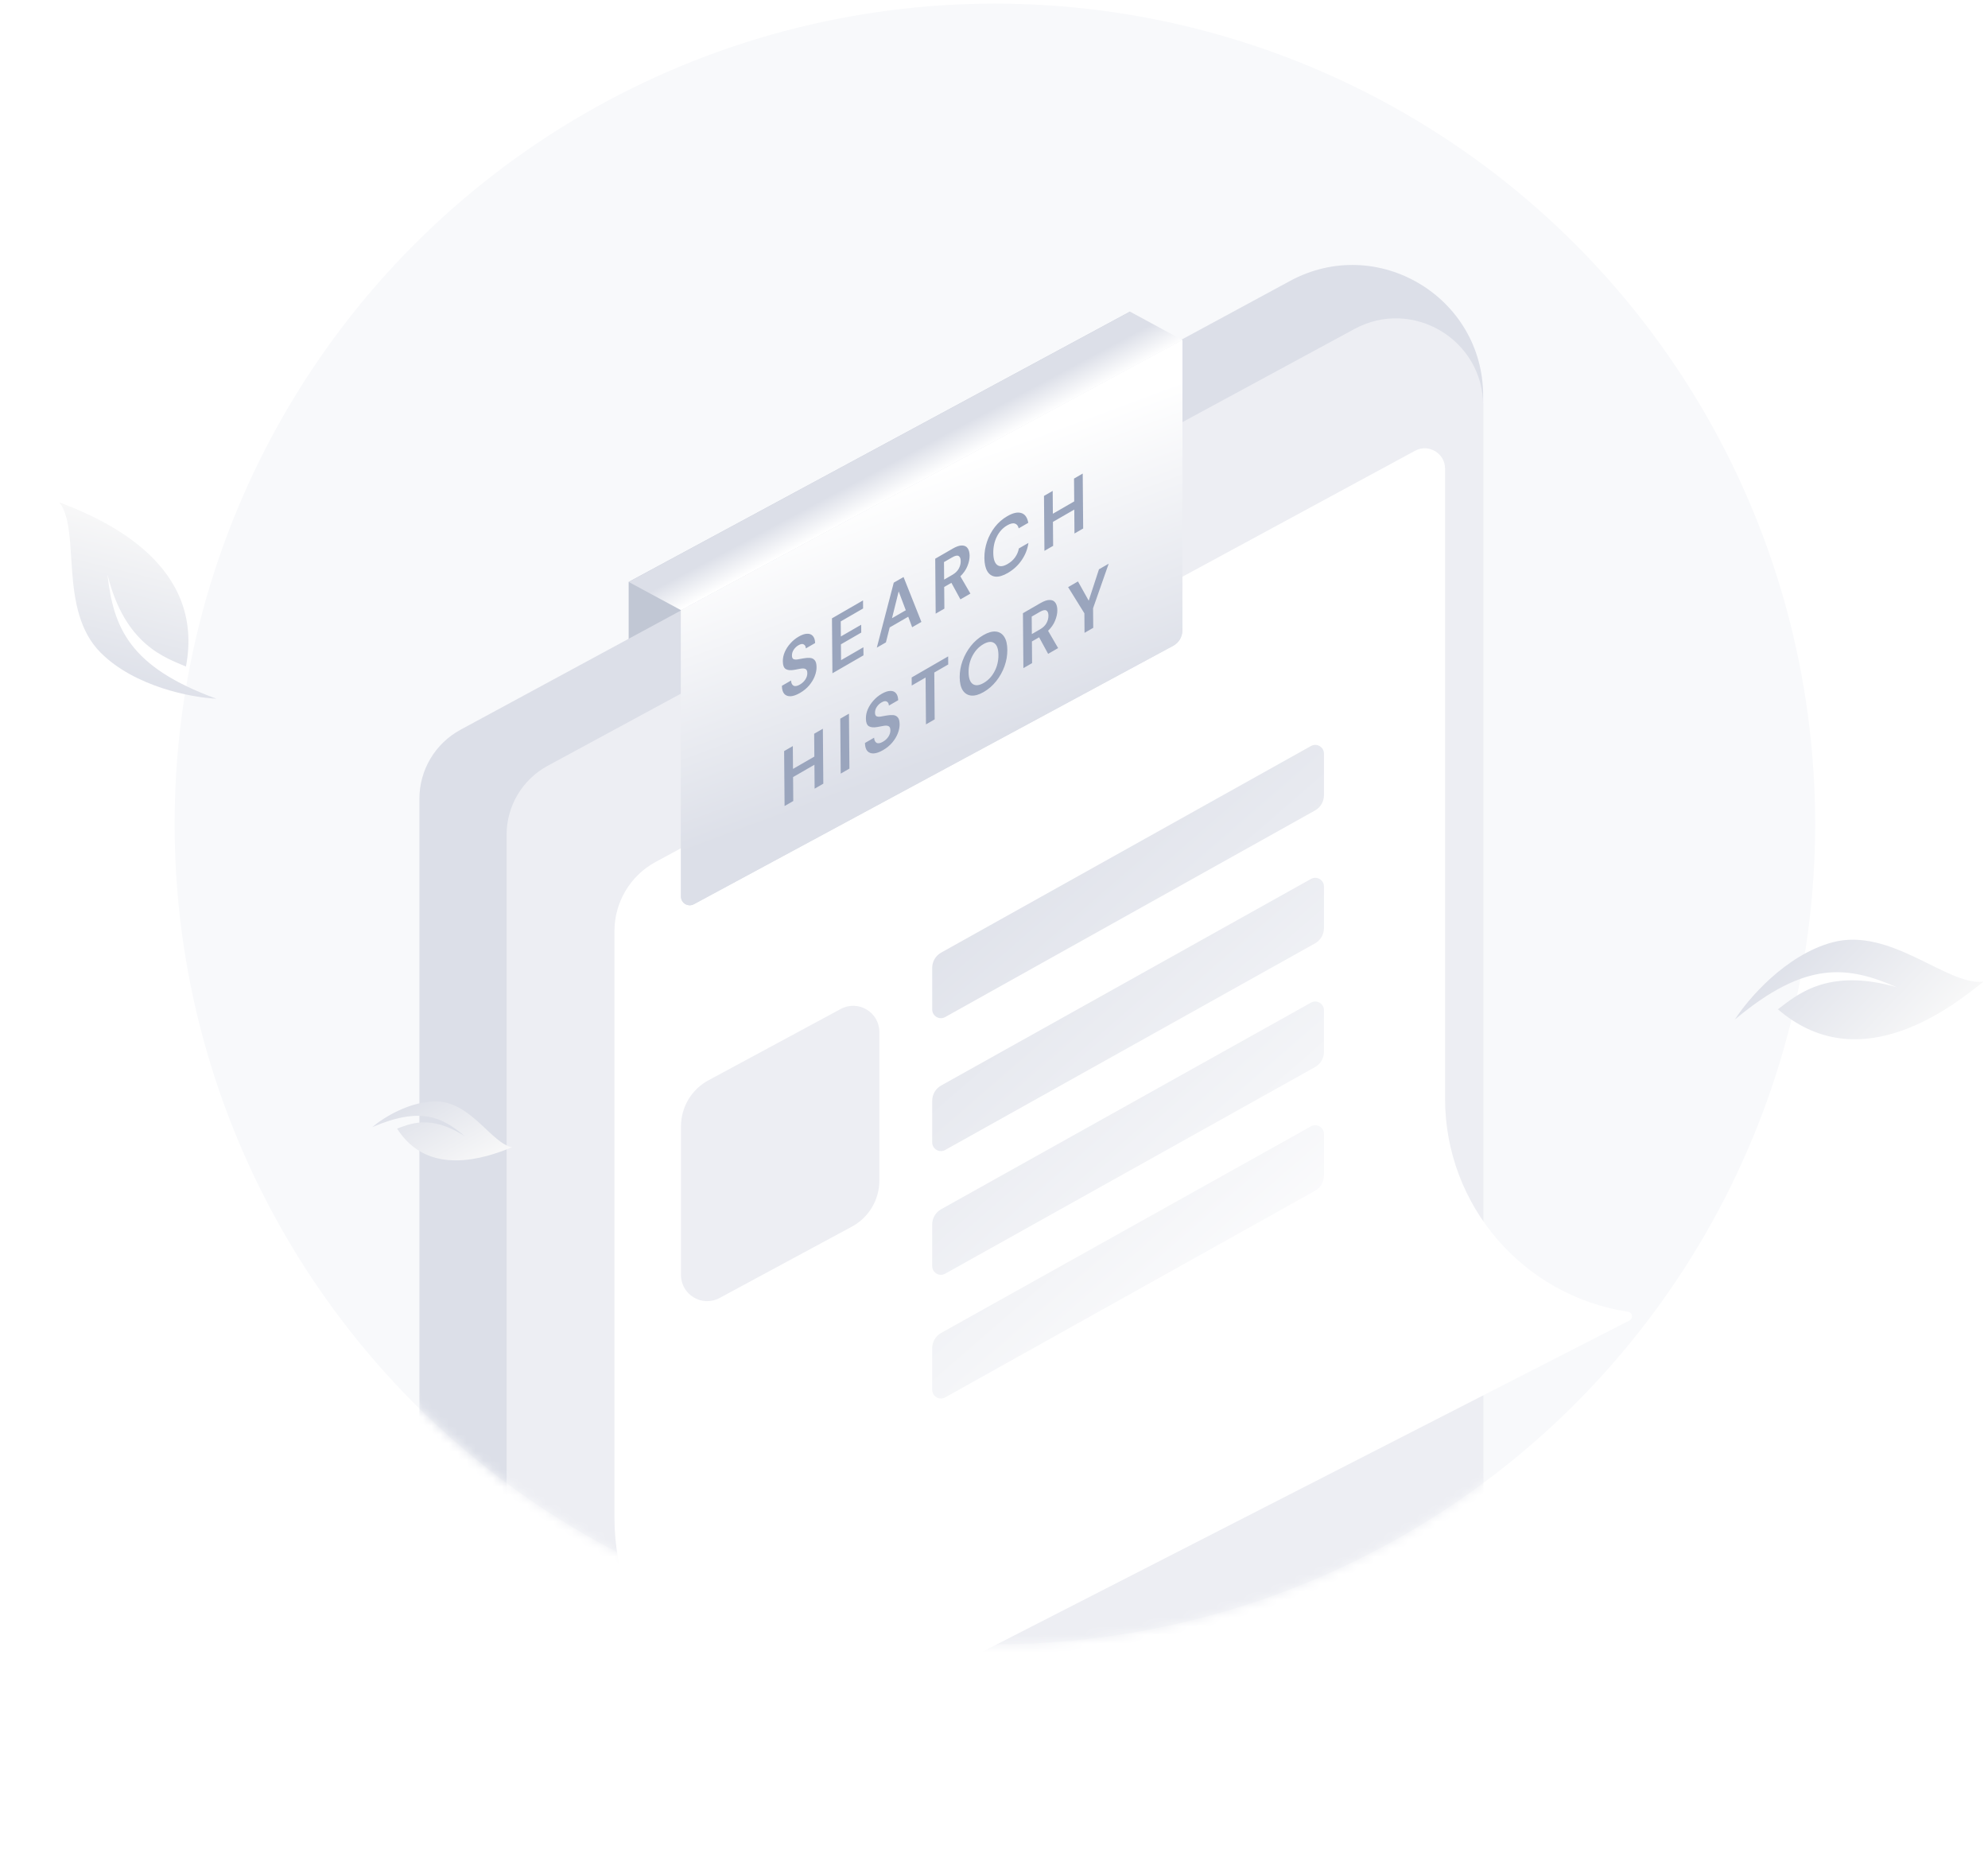 <svg width="228" height="212" viewBox="0 0 228 212" fill="none" xmlns="http://www.w3.org/2000/svg">
<circle cx="114.101" cy="94.49" r="94.075" fill="#F8F9FB"/>
<mask id="mask0" mask-type="alpha" maskUnits="userSpaceOnUse" x="20" y="0" width="189" height="189">
<circle cx="114.101" cy="94.49" r="94.075" fill="#FEFEFF"/>
</mask>
<g mask="url(#mask0)">
<path d="M72.101 66.736L129.601 35.736V69.042C129.601 69.777 129.197 70.453 128.55 70.802L73.576 100.441C72.909 100.8 72.101 100.318 72.101 99.561L72.101 66.736Z" fill="#C1C7D4"/>
<path d="M48.101 91.6C48.101 88.295 49.912 85.256 52.819 83.684L147.964 32.212C157.958 26.805 170.101 34.042 170.101 45.405V220.352C170.101 221.821 169.296 223.171 168.004 223.87L55.48 284.744C52.149 286.546 48.101 284.134 48.101 280.346L48.101 91.6Z" fill="#DCDFE8"/>
<path d="M58.101 95.733C58.101 92.429 59.911 89.391 62.816 87.818L155.34 37.727C162.003 34.12 170.101 38.944 170.101 46.521V207.93C170.101 210.5 168.693 212.863 166.434 214.086L62.529 270.338C60.531 271.421 58.101 269.973 58.101 267.7L58.101 95.733Z" fill="#EDEEF3"/>
</g>
<g filter="url(#filter0_d)">
<path d="M158.289 44.693L71.187 91.849C68.282 93.422 66.472 96.46 66.472 99.763L66.472 167.043C66.472 179.58 75.218 190.419 87.472 193.068C87.653 193.107 87.841 193.082 88.005 192.998L182.887 144.428C183.344 144.194 183.233 143.511 182.725 143.433C170.651 141.591 161.732 131.208 161.732 118.994V46.744C161.732 44.977 159.843 43.852 158.289 44.693Z" fill="white"/>
</g>
<path d="M78.101 69.99L135.601 38.99V72.297C135.601 73.032 135.197 73.708 134.55 74.057L79.576 103.696C78.909 104.055 78.101 103.572 78.101 102.815L78.101 69.99Z" fill="url(#paint0_linear)"/>
<path d="M78.101 69.99L135.601 38.99V72.297C135.601 73.032 135.197 73.708 134.55 74.057L79.576 103.696C78.909 104.055 78.101 103.572 78.101 102.815L78.101 69.99Z" fill="url(#paint1_linear)"/>
<path d="M78.101 129.167C78.101 126.961 79.312 124.933 81.254 123.886L96.427 115.705C98.426 114.628 100.851 116.075 100.851 118.346V135.389C100.851 137.595 99.64 139.623 97.698 140.67L82.525 148.851C80.526 149.928 78.101 148.481 78.101 146.21L78.101 129.167Z" fill="#EDEEF3"/>
<path d="M106.913 110.99C106.913 110.265 107.305 109.597 107.938 109.244L150.354 85.552C151.021 85.18 151.842 85.662 151.842 86.425V91.198C151.842 91.922 151.45 92.59 150.817 92.944L108.401 116.635C107.734 117.008 106.913 116.526 106.913 115.762V110.99Z" fill="url(#paint2_linear)"/>
<path d="M106.913 126.231C106.913 125.507 107.305 124.839 107.938 124.485L150.354 100.794C151.021 100.421 151.842 100.903 151.842 101.667V106.439C151.842 107.164 151.45 107.832 150.817 108.185L108.401 131.877C107.734 132.249 106.913 131.767 106.913 131.004V126.231Z" fill="url(#paint3_linear)"/>
<path d="M106.913 140.419C106.913 139.694 107.305 139.026 107.938 138.673L150.354 114.981C151.021 114.609 151.842 115.091 151.842 115.854V120.626C151.842 121.351 151.45 122.019 150.817 122.373L108.401 146.064C107.734 146.436 106.913 145.955 106.913 145.191V140.419Z" fill="url(#paint4_linear)"/>
<path d="M106.913 154.606C106.913 153.881 107.305 153.213 107.938 152.86L150.354 129.168C151.021 128.796 151.842 129.278 151.842 130.041V134.814C151.842 135.538 151.45 136.206 150.817 136.56L108.401 160.251C107.734 160.624 106.913 160.142 106.913 159.378V154.606Z" fill="url(#paint5_linear)"/>
<path d="M72.101 66.736L129.597 35.736L135.601 38.994L78.114 69.979L72.101 66.736Z" fill="url(#paint6_linear)"/>
<g filter="url(#filter1_di)">
<path d="M91.747 78.467C91.347 78.698 90.993 78.824 90.685 78.845C90.377 78.86 90.133 78.772 89.954 78.58C89.775 78.382 89.681 78.071 89.673 77.648L90.725 77.041C90.738 77.329 90.831 77.525 91.004 77.63C91.182 77.726 91.425 77.686 91.731 77.509C91.996 77.356 92.206 77.162 92.361 76.928C92.515 76.688 92.592 76.445 92.59 76.199C92.588 75.941 92.516 75.781 92.374 75.718C92.238 75.652 92.055 75.64 91.826 75.682C91.596 75.724 91.351 75.769 91.091 75.817C90.668 75.892 90.345 75.862 90.119 75.727C89.899 75.589 89.787 75.301 89.783 74.863C89.775 74.494 89.847 74.132 90.001 73.778C90.16 73.415 90.377 73.082 90.651 72.779C90.925 72.47 91.241 72.212 91.6 72.005C91.964 71.795 92.284 71.686 92.56 71.677C92.842 71.665 93.062 71.749 93.22 71.929C93.384 72.106 93.472 72.377 93.485 72.743L92.418 73.36C92.411 73.141 92.334 72.989 92.187 72.905C92.045 72.812 91.847 72.839 91.592 72.986C91.374 73.106 91.19 73.276 91.04 73.495C90.896 73.705 90.825 73.933 90.827 74.179C90.829 74.389 90.887 74.524 91.002 74.584C91.118 74.638 91.274 74.65 91.472 74.62C91.671 74.59 91.897 74.549 92.153 74.498C92.424 74.45 92.672 74.434 92.896 74.449C93.121 74.464 93.302 74.552 93.439 74.714C93.576 74.87 93.646 75.134 93.649 75.506C93.652 75.836 93.582 76.184 93.438 76.55C93.295 76.916 93.081 77.269 92.797 77.608C92.513 77.941 92.162 78.227 91.747 78.467ZM95.469 76.21L95.417 69.91L98.979 67.853L98.987 68.78L96.423 70.261L96.437 71.989L98.767 70.643L98.775 71.543L96.444 72.889L96.459 74.707L99.023 73.226L99.031 74.153L95.469 76.21ZM100.56 73.27L102.503 65.819L103.626 65.171L105.673 70.319L104.613 70.93L104.164 69.725L102.036 70.953L101.604 72.668L100.56 73.27ZM102.302 69.896L103.884 68.982L103.068 66.822L102.302 69.896ZM107.311 69.373L107.259 63.073L109.262 61.916C109.699 61.664 110.058 61.544 110.34 61.556C110.627 61.559 110.842 61.667 110.985 61.88C111.127 62.087 111.2 62.368 111.203 62.722C111.206 63.106 111.121 63.508 110.947 63.928C110.778 64.345 110.51 64.732 110.142 65.089L111.294 67.073L110.148 67.735L109.114 65.836L108.288 66.313L108.309 68.797L107.311 69.373ZM108.281 65.467L109.224 64.922C109.557 64.73 109.8 64.496 109.955 64.22C110.109 63.944 110.185 63.653 110.182 63.347C110.18 63.047 110.1 62.852 109.943 62.762C109.791 62.669 109.543 62.722 109.2 62.92L108.265 63.46L108.281 65.467ZM115.574 64.711C115.023 65.029 114.549 65.167 114.152 65.125C113.755 65.077 113.448 64.871 113.231 64.508C113.014 64.139 112.903 63.634 112.897 62.992C112.892 62.35 112.994 61.721 113.203 61.106C113.412 60.491 113.713 59.932 114.105 59.428C114.498 58.924 114.97 58.513 115.521 58.195C116.175 57.817 116.712 57.697 117.131 57.835C117.555 57.964 117.821 58.337 117.931 58.955L116.832 59.59C116.762 59.287 116.614 59.104 116.389 59.041C116.169 58.969 115.877 59.038 115.514 59.248C115.009 59.539 114.616 59.965 114.334 60.526C114.051 61.087 113.913 61.712 113.918 62.402C113.924 63.092 114.071 63.553 114.36 63.784C114.649 64.009 115.046 63.976 115.55 63.685C115.914 63.475 116.204 63.217 116.421 62.911C116.643 62.596 116.786 62.257 116.851 61.894L117.95 61.259C117.851 61.967 117.593 62.626 117.175 63.235C116.762 63.841 116.229 64.333 115.574 64.711ZM119.784 62.171L119.733 55.871L120.73 55.295L120.752 57.914L123.199 56.501L123.178 53.882L124.175 53.306L124.227 59.606L123.229 60.182L123.207 57.437L120.759 58.85L120.782 61.595L119.784 62.171ZM89.982 91.434L89.93 85.135L90.927 84.558L90.949 87.177L93.396 85.764L93.375 83.145L94.373 82.57L94.424 88.869L93.427 89.445L93.404 86.7L90.957 88.113L90.979 90.858L89.982 91.434ZM96.42 87.717L96.368 81.417L97.366 80.841L97.418 87.141L96.42 87.717ZM101.274 85.023C100.874 85.254 100.52 85.38 100.212 85.401C99.904 85.416 99.661 85.328 99.482 85.135C99.303 84.938 99.209 84.627 99.2 84.204L100.252 83.597C100.265 83.885 100.358 84.081 100.531 84.186C100.709 84.282 100.952 84.242 101.258 84.064C101.523 83.912 101.733 83.718 101.888 83.484C102.043 83.244 102.119 83.001 102.117 82.755C102.115 82.497 102.043 82.337 101.902 82.274C101.765 82.208 101.582 82.196 101.353 82.238C101.124 82.28 100.879 82.325 100.618 82.373C100.196 82.448 99.872 82.418 99.646 82.283C99.426 82.145 99.314 81.857 99.31 81.419C99.302 81.05 99.375 80.688 99.528 80.334C99.687 79.971 99.904 79.638 100.178 79.335C100.452 79.026 100.769 78.768 101.127 78.561C101.491 78.351 101.811 78.242 102.088 78.233C102.37 78.221 102.589 78.305 102.748 78.485C102.911 78.662 102.999 78.933 103.013 79.299L101.945 79.916C101.938 79.697 101.861 79.545 101.714 79.461C101.572 79.368 101.374 79.395 101.12 79.542C100.901 79.662 100.717 79.832 100.568 80.051C100.423 80.261 100.352 80.489 100.354 80.735C100.356 80.945 100.414 81.08 100.53 81.14C100.645 81.194 100.802 81.206 101 81.176C101.198 81.146 101.425 81.105 101.68 81.054C101.951 81.006 102.199 80.99 102.424 81.005C102.648 81.02 102.829 81.108 102.966 81.27C103.103 81.426 103.173 81.69 103.176 82.062C103.179 82.392 103.109 82.74 102.966 83.106C102.822 83.472 102.609 83.825 102.324 84.163C102.04 84.496 101.69 84.783 101.274 85.023ZM106.198 82.072L106.154 76.699L104.564 77.617L104.557 76.69L108.742 74.273L108.75 75.2L107.152 76.123L107.196 81.496L106.198 82.072ZM112.828 78.353C112.282 78.668 111.803 78.806 111.39 78.767C110.983 78.725 110.66 78.528 110.422 78.177C110.189 77.817 110.07 77.316 110.065 76.674C110.06 76.032 110.17 75.402 110.394 74.784C110.624 74.157 110.94 73.589 111.344 73.079C111.752 72.566 112.229 72.152 112.774 71.837C113.315 71.525 113.791 71.388 114.204 71.427C114.617 71.466 114.939 71.666 115.172 72.026C115.405 72.38 115.524 72.878 115.529 73.52C115.534 74.162 115.425 74.795 115.2 75.419C114.975 76.037 114.659 76.602 114.251 77.115C113.842 77.628 113.368 78.04 112.828 78.353ZM112.819 77.318C113.339 77.018 113.75 76.581 114.054 76.008C114.362 75.432 114.514 74.799 114.508 74.109C114.502 73.419 114.342 72.966 114.027 72.75C113.717 72.531 113.302 72.572 112.783 72.872C112.263 73.172 111.849 73.61 111.541 74.186C111.232 74.762 111.081 75.395 111.086 76.085C111.092 76.775 111.252 77.228 111.567 77.444C111.882 77.66 112.3 77.618 112.819 77.318ZM117.371 75.621L117.319 69.321L119.322 68.165C119.759 67.913 120.118 67.793 120.4 67.805C120.687 67.808 120.902 67.916 121.045 68.129C121.188 68.336 121.26 68.616 121.263 68.97C121.266 69.354 121.181 69.756 121.007 70.176C120.838 70.593 120.57 70.98 120.202 71.337L121.354 73.322L120.208 73.983L119.174 72.084L118.348 72.561L118.369 75.045L117.371 75.621ZM118.341 71.715L119.284 71.171C119.617 70.979 119.86 70.745 120.015 70.469C120.169 70.193 120.245 69.902 120.243 69.596C120.24 69.296 120.16 69.101 120.003 69.011C119.851 68.918 119.603 68.97 119.26 69.168L118.325 69.708L118.341 71.715ZM124.383 71.573L124.365 69.332L122.5 66.33L123.63 65.678L124.862 67.887L126.038 64.287L127.153 63.644L125.362 68.756L125.381 70.997L124.383 71.573Z" fill="#9AA5BD"/>
</g>
<path d="M210.16 108.065C204.801 109.505 200.468 114.567 198.971 116.919C207.132 110.068 211.953 110.776 217.575 113.229C209.488 110.872 205.916 114.259 203.904 115.741C212.835 123.446 222.883 116.333 227.468 112.574C223.377 113.105 216.858 106.266 210.16 108.065Z" fill="url(#paint7_linear)"/>
<path d="M11.551 74.853C15.475 78.776 22.026 80.001 24.81 80.123C14.798 76.475 13.004 71.945 12.32 65.849C14.318 74.033 19.037 75.435 21.325 76.438C23.539 64.852 12.358 59.701 6.811 57.606C9.314 60.885 6.646 69.949 11.551 74.853Z" fill="url(#paint8_linear)"/>
<path d="M50.156 126.314C47.038 126.216 43.883 128.235 42.695 129.256C48.201 126.899 50.679 128.065 53.305 130.3C49.337 127.715 46.864 128.956 45.541 129.426C49.091 135.025 55.655 132.834 58.734 131.558C56.446 131.177 54.052 126.437 50.156 126.314Z" fill="url(#paint9_linear)"/>
<defs>
<filter id="filter0_d" x="59.472" y="40.408" width="138.704" height="170.677" filterUnits="userSpaceOnUse" color-interpolation-filters="sRGB">
<feFlood flood-opacity="0" result="BackgroundImageFix"/>
<feColorMatrix in="SourceAlpha" type="matrix" values="0 0 0 0 0 0 0 0 0 0 0 0 0 0 0 0 0 0 127 0"/>
<feOffset dx="4" dy="7"/>
<feGaussianBlur stdDeviation="5.5"/>
<feColorMatrix type="matrix" values="0 0 0 0 0.012 0 0 0 0 0.057 0 0 0 0 0.175 0 0 0 0.15 0"/>
<feBlend mode="normal" in2="BackgroundImageFix" result="effect1_dropShadow"/>
<feBlend mode="normal" in="SourceGraphic" in2="effect1_dropShadow" result="shape"/>
</filter>
<filter id="filter1_di" x="88.673" y="53.306" width="39.48" height="40.128" filterUnits="userSpaceOnUse" color-interpolation-filters="sRGB">
<feFlood flood-opacity="0" result="BackgroundImageFix"/>
<feColorMatrix in="SourceAlpha" type="matrix" values="0 0 0 0 0 0 0 0 0 0 0 0 0 0 0 0 0 0 127 0"/>
<feOffset dy="1"/>
<feGaussianBlur stdDeviation="0.5"/>
<feColorMatrix type="matrix" values="0 0 0 0 0.005 0 0 0 0 0.021 0 0 0 0 0.158 0 0 0 0.15 0"/>
<feBlend mode="normal" in2="BackgroundImageFix" result="effect1_dropShadow"/>
<feBlend mode="normal" in="SourceGraphic" in2="effect1_dropShadow" result="shape"/>
<feColorMatrix in="SourceAlpha" type="matrix" values="0 0 0 0 0 0 0 0 0 0 0 0 0 0 0 0 0 0 127 0" result="hardAlpha"/>
<feOffset/>
<feGaussianBlur stdDeviation="8.5"/>
<feComposite in2="hardAlpha" operator="arithmetic" k2="-1" k3="1"/>
<feColorMatrix type="matrix" values="0 0 0 0 1 0 0 0 0 1 0 0 0 0 1 0 0 0 0.25 0"/>
<feBlend mode="normal" in2="shape" result="effect2_innerShadow"/>
</filter>
<linearGradient id="paint0_linear" x1="108.079" y1="86.917" x2="97.246" y2="57.764" gradientUnits="userSpaceOnUse">
<stop stop-color="#DCDFE8"/>
<stop offset="1" stop-color="white"/>
</linearGradient>
<linearGradient id="paint1_linear" x1="108.079" y1="86.917" x2="97.246" y2="57.764" gradientUnits="userSpaceOnUse">
<stop stop-color="#DCDFE8"/>
<stop offset="1" stop-color="white"/>
</linearGradient>
<linearGradient id="paint2_linear" x1="122.665" y1="84.721" x2="166.847" y2="135.673" gradientUnits="userSpaceOnUse">
<stop stop-color="#DCDFE8"/>
<stop offset="1" stop-color="white"/>
</linearGradient>
<linearGradient id="paint3_linear" x1="122.665" y1="84.721" x2="166.847" y2="135.673" gradientUnits="userSpaceOnUse">
<stop stop-color="#DCDFE8"/>
<stop offset="1" stop-color="white"/>
</linearGradient>
<linearGradient id="paint4_linear" x1="122.665" y1="84.721" x2="166.847" y2="135.673" gradientUnits="userSpaceOnUse">
<stop stop-color="#DCDFE8"/>
<stop offset="1" stop-color="white"/>
</linearGradient>
<linearGradient id="paint5_linear" x1="122.665" y1="84.721" x2="166.847" y2="135.673" gradientUnits="userSpaceOnUse">
<stop stop-color="#DCDFE8"/>
<stop offset="1" stop-color="white"/>
</linearGradient>
<linearGradient id="paint6_linear" x1="102.656" y1="52.857" x2="104.277" y2="55.893" gradientUnits="userSpaceOnUse">
<stop stop-color="#DCDFE8"/>
<stop offset="1" stop-color="white"/>
</linearGradient>
<linearGradient id="paint7_linear" x1="204.373" y1="108.324" x2="219.093" y2="122.411" gradientUnits="userSpaceOnUse">
<stop stop-color="#DCDFE8"/>
<stop offset="1" stop-color="#F9F9F9"/>
</linearGradient>
<linearGradient id="paint8_linear" x1="14.666" y1="79.736" x2="19.517" y2="59.948" gradientUnits="userSpaceOnUse">
<stop stop-color="#DCDFE8"/>
<stop offset="1" stop-color="#F9F9F9"/>
</linearGradient>
<linearGradient id="paint9_linear" x1="47.001" y1="125.512" x2="52.627" y2="135.487" gradientUnits="userSpaceOnUse">
<stop stop-color="#DCDFE8"/>
<stop offset="1" stop-color="#F9F9F9"/>
</linearGradient>
</defs>
</svg>
